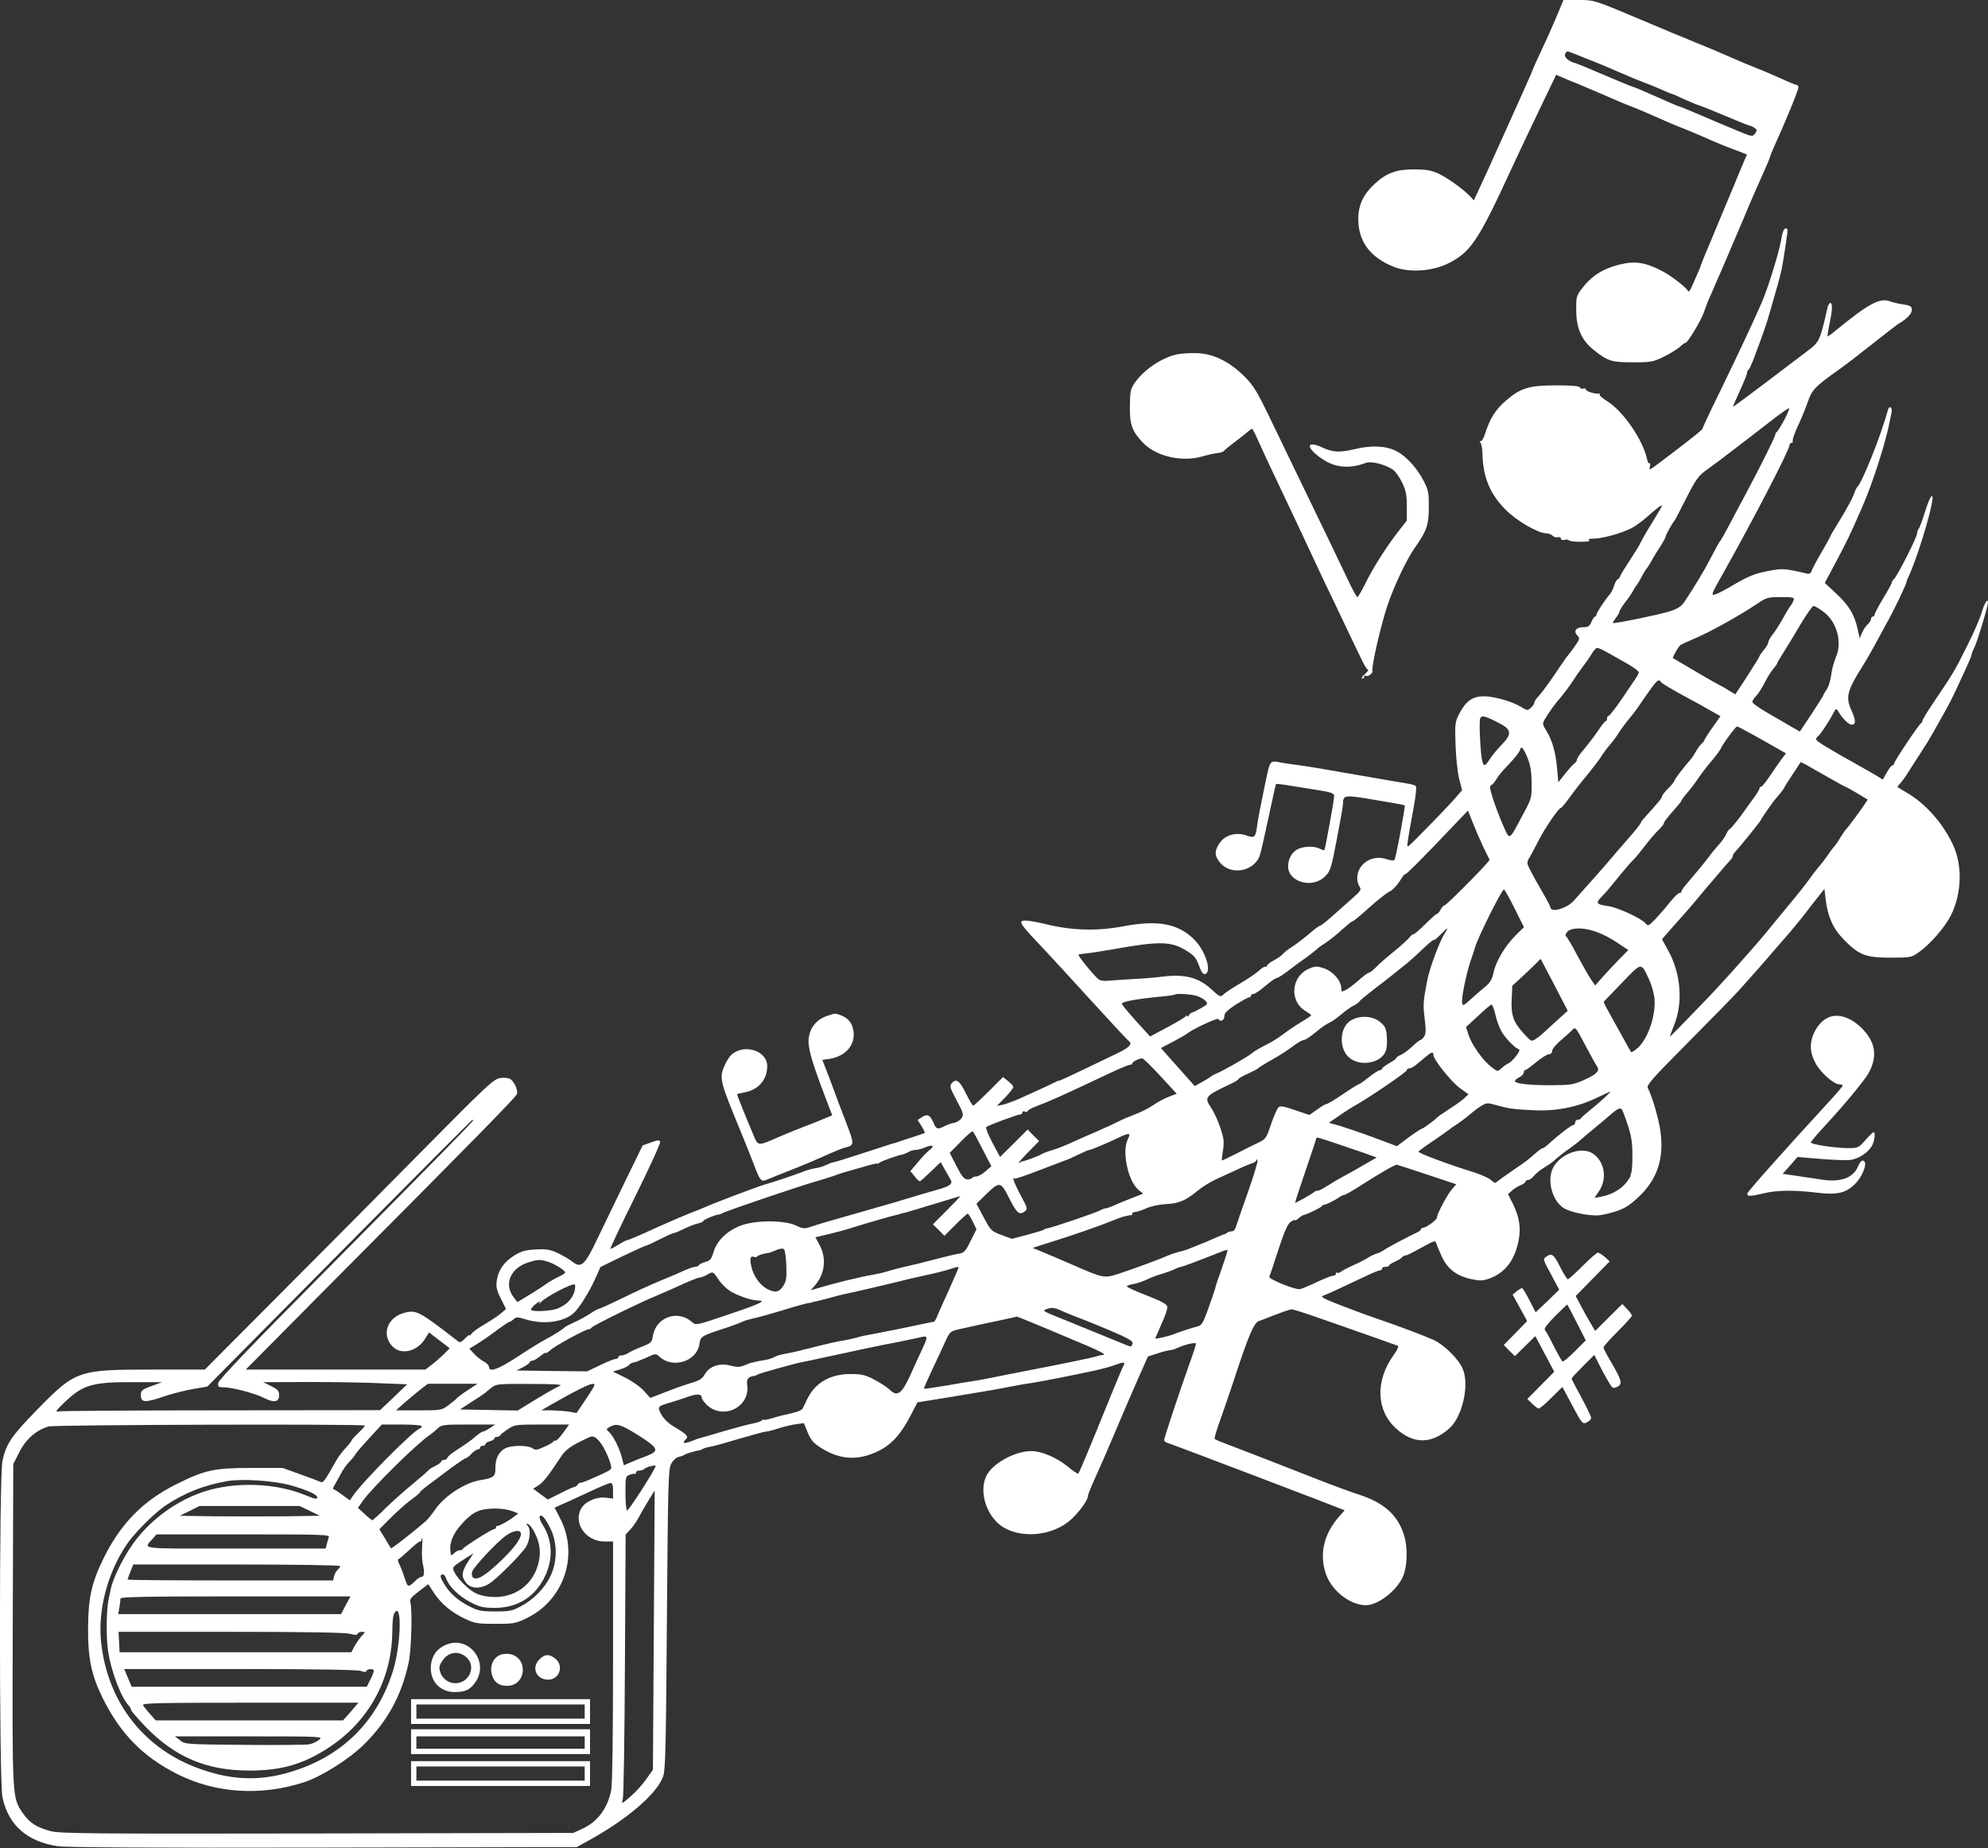 <?xml version="1.0" standalone="no"?>
<!DOCTYPE svg PUBLIC "-//W3C//DTD SVG 20010904//EN"
 "http://www.w3.org/TR/2001/REC-SVG-20010904/DTD/svg10.dtd">
<svg version="1.0" xmlns="http://www.w3.org/2000/svg"
 width="1122pt" height="1043pt" viewBox="0 0 1122 1043"
 preserveAspectRatio="xMidYMid meet">
<rect x="0" y="0" width="1122" height="1043" fill="#333333" stroke="none"/>
<g transform="translate(0,1043) scale(0.1,-0.1)"
fill="#ffffff" stroke="none">
<path d="M8790 10348 c-19 -46 -58 -134 -87 -195 -29 -62 -53 -115 -53 -117 0
-3 -23 -56 -51 -118 -28 -62 -80 -178 -116 -258 -36 -80 -76 -167 -88 -195
-13 -27 -35 -76 -50 -108 l-27 -58 -21 23 c-37 40 -130 106 -182 130 -39 17
-68 22 -135 22 -100 0 -154 -20 -222 -82 -65 -60 -93 -122 -92 -203 2 -123 66
-209 195 -263 91 -38 229 -28 324 23 118 63 162 130 342 521 32 70 106 226
190 401 l66 137 46 -20 c25 -11 55 -23 66 -27 11 -5 31 -13 45 -19 14 -6 48
-20 75 -32 28 -12 59 -25 70 -30 68 -30 95 -41 140 -58 43 -17 86 -36 190 -82
11 -5 58 -25 105 -43 47 -19 110 -46 140 -60 30 -13 88 -37 127 -51 l73 -28
-16 -36 c-9 -20 -36 -86 -61 -147 -25 -60 -77 -183 -114 -273 -38 -89 -69
-165 -69 -168 0 -3 -9 -26 -21 -52 -45 -104 -46 -105 -55 -90 -13 20 -93 82
-139 106 -97 52 -158 61 -248 38 -96 -25 -157 -65 -213 -140 -27 -36 -29 -46
-28 -120 1 -99 30 -165 96 -219 81 -65 102 -72 223 -72 104 0 114 2 176 32 36
18 77 43 92 57 14 13 27 22 29 21 8 -8 89 126 104 171 9 27 25 69 37 94 27 61
140 323 189 440 37 90 86 201 129 297 10 24 19 45 19 48 0 4 10 27 21 53 65
142 139 323 139 339 0 7 -4 13 -9 13 -5 0 -42 15 -83 34 -40 18 -104 46 -143
61 -38 15 -108 44 -155 65 -47 21 -130 56 -185 78 -55 22 -192 79 -305 127
-275 116 -271 115 -364 115 l-82 0 -34 -82z m164 -249 c56 -22 110 -44 121
-49 21 -9 57 -25 135 -58 25 -10 61 -25 80 -32 19 -7 59 -23 88 -36 29 -13 55
-24 58 -24 3 0 34 -13 67 -29 34 -15 73 -32 87 -36 14 -4 82 -32 152 -61 70
-30 131 -54 135 -54 5 0 17 -6 26 -12 14 -11 14 -15 2 -32 -14 -18 -16 -18
-82 9 -37 15 -86 36 -108 45 -104 45 -235 100 -239 100 -5 0 -35 13 -141 60
-79 35 -115 50 -120 50 -3 0 -72 29 -153 63 -81 35 -158 67 -172 71 -37 9 -63
33 -57 51 4 8 10 15 14 15 3 0 52 -18 107 -41z"/>
<path d="M10052 9073 c-12 -70 -75 -273 -110 -353 -55 -125 -125 -274 -238
-507 -52 -105 -94 -195 -94 -200 0 -7 -44 -43 -198 -160 -111 -84 -106 -81
-100 -55 3 12 2 20 -2 17 -5 -3 -12 9 -15 27 -24 107 -134 267 -222 322 -29
18 -49 36 -45 40 4 4 2 6 -3 5 -18 -5 -75 12 -75 23 0 6 -6 8 -14 5 -8 -3 -16
-1 -19 6 -2 8 -43 12 -133 12 -155 0 -201 -14 -287 -88 -57 -49 -89 -101 -117
-189 -6 -21 -17 -38 -23 -38 -8 0 -8 -3 -2 -8 6 -4 11 -33 12 -65 3 -132 44
-229 134 -317 61 -61 181 -130 225 -130 13 0 29 -6 36 -13 7 -8 20 -12 30 -9
10 2 18 -1 18 -8 0 -7 8 -10 20 -7 11 3 22 2 25 -3 3 -4 32 -8 66 -8 39 0 56
4 48 9 -9 6 0 9 26 9 48 0 155 30 211 58 22 11 62 40 89 64 55 49 85 72 85 63
0 -3 -25 -45 -55 -94 -30 -48 -59 -99 -65 -112 -5 -13 -33 -58 -60 -99 -27
-41 -53 -83 -56 -92 -4 -10 -10 -18 -14 -18 -5 0 -14 -16 -20 -35 -6 -19 -17
-41 -23 -48 -24 -25 -77 -106 -77 -116 0 -6 -3 -11 -8 -11 -4 0 -13 -13 -20
-30 -11 -25 -19 -30 -48 -30 -40 0 -55 -23 -31 -47 15 -15 13 -20 -16 -62 -18
-25 -35 -48 -38 -51 -4 -3 -23 -30 -43 -60 -60 -90 -101 -146 -124 -171 -12
-12 -22 -28 -22 -34 0 -7 -9 -20 -20 -30 -18 -16 -20 -16 -53 4 -52 32 -153
61 -213 61 -64 0 -102 -28 -139 -100 -23 -45 -24 -56 -20 -173 2 -69 11 -154
20 -191 l17 -66 -33 -38 c-31 -36 -93 -101 -213 -223 -32 -33 -60 -59 -62 -56
-4 4 3 49 35 222 11 60 17 113 12 118 -8 8 -26 12 -121 27 -36 6 -153 26 -261
45 -107 19 -229 40 -270 45 -41 5 -87 12 -104 15 -72 14 -65 24 -100 -145 -18
-85 -36 -178 -39 -205 -10 -73 -14 -77 -63 -60 -58 20 -119 2 -150 -44 -30
-44 -29 -72 3 -110 61 -73 188 -51 223 37 6 15 28 112 50 216 22 104 41 190
43 191 2 2 26 -1 53 -5 28 -5 101 -16 163 -26 99 -16 112 -20 112 -38 0 -21
-51 -299 -55 -304 -2 -2 -13 1 -24 7 -29 16 -84 16 -121 1 -36 -15 -60 -55
-60 -100 0 -89 138 -127 208 -57 31 31 35 44 67 211 19 98 35 188 35 200 1 50
6 51 182 21 89 -15 164 -28 166 -30 5 -5 -50 -300 -58 -309 -4 -4 -23 -2 -42
4 -82 30 -168 -25 -168 -107 0 -16 6 -37 13 -47 12 -17 8 -24 -47 -72 -34 -30
-85 -75 -115 -102 -29 -26 -57 -47 -61 -47 -5 0 -33 -21 -62 -46 -29 -25 -71
-57 -93 -71 -22 -14 -47 -33 -54 -42 -8 -10 -32 -26 -53 -37 -21 -11 -38 -25
-38 -31 0 -6 -3 -8 -7 -4 -4 3 -20 -6 -37 -22 -17 -16 -65 -48 -106 -72 -41
-24 -84 -52 -94 -62 -18 -17 -21 -16 -72 31 -72 66 -153 85 -279 68 -22 -3
-87 -9 -145 -12 -58 -3 -125 -8 -150 -10 -28 -3 -51 0 -60 8 -31 26 -120 136
-113 139 5 2 24 5 43 7 19 1 85 12 145 22 273 49 336 48 428 -11 37 -23 49
-39 64 -80 12 -34 23 -50 33 -48 41 8 7 125 -55 190 -91 95 -208 118 -410 79
-139 -26 -280 -23 -415 9 -52 13 -108 23 -124 24 -56 2 -49 -9 103 -169 31
-33 148 -160 259 -282 111 -122 207 -225 212 -228 24 -15 5 -37 -62 -69 -40
-19 -129 -62 -198 -95 -69 -33 -128 -61 -133 -60 -4 0 -20 -7 -35 -15 -15 -8
-47 -23 -72 -34 -25 -11 -74 -34 -110 -50 -36 -16 -81 -33 -100 -37 l-34 -7
47 48 c26 27 47 54 46 59 0 6 -13 20 -29 33 l-29 23 -81 -81 c-44 -44 -83 -80
-87 -80 -5 0 -23 32 -42 70 -35 72 -56 86 -81 54 -11 -13 -7 -28 29 -94 40
-75 41 -81 27 -102 -9 -12 -27 -23 -40 -25 -14 -2 -37 -10 -53 -18 -40 -21
-49 -19 -63 15 -19 46 -35 55 -65 36 l-26 -17 22 -35 c12 -19 20 -36 18 -38
-2 -2 -35 -13 -74 -26 -38 -12 -77 -25 -85 -28 -8 -3 -19 -6 -25 -7 -5 -2 -80
-26 -166 -54 -85 -28 -160 -51 -166 -51 -5 0 -23 -7 -40 -15 -16 -8 -45 -17
-64 -19 -19 -3 -51 -12 -72 -21 -32 -13 -180 -63 -212 -71 -31 -8 -288 -105
-340 -129 -16 -7 -50 -21 -75 -30 -43 -17 -83 -34 -173 -74 -118 -54 -181 -81
-189 -81 -4 0 -27 -12 -49 -26 -23 -14 -42 -24 -44 -22 -2 2 61 136 141 297
80 161 143 300 140 307 -4 11 -14 10 -52 -4 l-47 -17 -100 -205 c-55 -113
-126 -260 -158 -327 -67 -142 -90 -163 -137 -125 -15 12 -51 34 -81 48 -46 22
-65 25 -126 22 -59 -3 -81 -9 -121 -33 -59 -37 -91 -82 -100 -141 -5 -38 -2
-54 23 -104 l29 -58 -29 -25 c-15 -13 -57 -41 -93 -62 -36 -21 -69 -45 -74
-54 -5 -9 -10 -12 -10 -7 0 5 -11 -3 -25 -18 -18 -19 -30 -25 -38 -18 -221
172 -238 181 -306 162 -94 -25 -129 -121 -68 -187 47 -52 136 -34 183 36 l26
41 29 -23 c16 -12 42 -32 58 -44 l29 -23 -33 -33 c-18 -18 -49 -45 -69 -60
l-35 -27 -507 0 -507 0 449 453 c880 884 1079 1088 1082 1103 6 24 -18 73 -40
85 -11 6 -37 8 -58 4 -34 -6 -79 -48 -420 -393 -210 -213 -576 -582 -813 -819
l-431 -433 -296 0 c-421 0 -433 -4 -653 -229 -145 -149 -172 -190 -193 -286
-19 -87 -19 -1813 0 -1900 34 -156 137 -248 311 -275 48 -7 512 -10 1500 -8
l1430 3 60 33 c227 124 398 272 429 370 12 39 15 189 20 887 6 768 8 843 24
873 10 19 27 35 42 39 14 3 30 9 35 13 8 6 59 21 85 25 3 0 10 3 16 7 6 4 26
10 45 13 19 3 93 24 166 46 72 21 138 39 146 39 8 0 41 8 73 19 33 10 78 21
100 23 l41 6 22 -54 c19 -44 32 -59 78 -88 106 -66 207 -71 320 -16 75 37 127
94 181 198 l40 77 204 33 c254 42 228 38 327 57 46 9 98 18 117 20 37 5 240
45 355 70 41 9 91 23 112 31 51 19 60 18 47 -6 -6 -11 -40 -91 -75 -178 -109
-269 -174 -425 -179 -429 -3 -3 -30 15 -60 40 -63 51 -148 87 -205 87 -96 0
-227 -74 -257 -146 -32 -76 -7 -184 59 -252 91 -95 288 -95 408 0 48 38 109
118 109 144 0 7 17 50 38 96 21 45 76 171 121 278 45 107 104 244 131 304 l49
110 53 17 c29 10 61 18 71 18 9 1 25 5 35 10 44 21 112 38 112 27 0 -6 -16
-56 -36 -111 -55 -154 -144 -422 -144 -433 0 -6 10 -14 23 -17 12 -4 97 -36
190 -71 92 -35 245 -93 340 -129 94 -36 238 -91 319 -122 l147 -57 -35 -40
c-85 -99 -109 -213 -69 -324 34 -93 137 -172 225 -172 66 1 167 77 205 155 28
57 32 169 9 241 -35 113 -113 183 -256 229 -46 15 -144 51 -218 80 -185 73
-485 189 -543 211 -26 9 -49 20 -52 23 -2 4 12 52 32 107 19 54 51 146 70 204
94 287 121 348 153 356 3 0 14 4 25 9 96 38 144 55 156 55 8 0 77 -22 154 -49
149 -52 422 -148 443 -156 8 -3 1 -20 -23 -54 -104 -144 -98 -313 15 -414 99
-90 202 -88 303 4 71 66 111 243 73 332 -23 56 -106 138 -166 165 -59 26 -211
83 -300 113 -30 10 -120 42 -200 73 -108 41 -140 56 -125 62 19 6 108 47 251
115 33 16 66 29 72 29 7 0 12 5 12 10 0 6 9 10 20 10 11 0 20 3 20 8 0 4 15
13 33 21 17 8 35 18 38 23 3 5 12 10 20 12 14 2 25 8 117 58 48 26 53 27 58
11 3 -10 17 -44 32 -76 31 -69 85 -110 169 -127 47 -10 62 -9 102 5 86 33 138
100 161 209 15 74 6 134 -30 209 l-29 57 21 19 c11 11 33 25 49 31 16 7 29 16
29 21 0 5 6 9 14 9 8 0 23 10 33 23 10 12 36 34 58 47 22 13 45 29 51 35 27
24 61 52 94 74 19 14 42 31 50 38 28 25 67 58 104 88 21 17 52 43 69 58 56 49
66 51 78 20 42 -111 52 -153 52 -233 1 -47 -2 -94 -5 -105 -4 -11 -7 -23 -7
-27 -1 -3 -13 -21 -27 -38 -31 -36 -83 -64 -137 -74 l-38 -7 27 40 c47 71 29
170 -39 212 -61 38 -172 0 -217 -74 -42 -68 -14 -188 53 -234 33 -22 124 -43
189 -43 21 0 68 10 105 22 54 18 80 34 134 85 104 99 142 217 120 372 -11 71
-47 197 -71 240 -8 16 23 52 233 263 133 134 260 264 282 289 94 105 133 149
175 198 25 29 54 63 65 75 37 41 103 121 134 161 29 38 43 57 89 114 l19 24 6
-53 c12 -104 43 -172 105 -235 85 -86 122 -100 263 -100 112 0 117 1 158 30
62 43 147 140 181 207 62 124 67 282 13 399 -56 121 -156 235 -263 296 -25 15
-47 28 -49 30 -3 2 3 11 13 21 9 9 30 37 45 62 16 25 41 65 57 89 40 61 58 90
83 134 105 186 95 166 181 352 18 39 35 78 37 88 1 10 10 31 18 47 15 29 75
228 75 249 0 29 -21 -5 -36 -57 -9 -31 -44 -113 -79 -182 -75 -151 -76 -152
-207 -347 -26 -39 -48 -76 -48 -81 0 -6 -4 -12 -8 -14 -11 -5 -152 -215 -152
-228 0 -5 -4 -10 -9 -10 -6 0 -20 -18 -32 -40 l-23 -40 -35 22 c-20 12 -57 33
-82 47 -206 115 -258 148 -259 158 0 6 4 13 8 15 10 4 66 87 88 131 16 29 18
30 28 13 25 -42 59 -76 77 -76 24 0 24 23 -1 79 -35 77 -26 112 65 256 18 28
54 91 80 140 27 49 56 104 66 121 33 60 99 198 99 209 0 4 7 21 15 38 40 86
113 318 129 410 12 69 -12 38 -39 -50 -15 -49 -31 -92 -36 -97 -5 -6 -9 -17
-9 -26 0 -22 -115 -248 -133 -261 -5 -3 -9 -10 -9 -15 0 -5 -22 -46 -49 -90
-27 -45 -49 -87 -49 -93 0 -6 -4 -11 -10 -11 -5 0 -10 -6 -10 -13 0 -8 -9 -22
-19 -31 -11 -10 -25 -31 -32 -48 l-13 -31 -13 58 c-18 79 -50 131 -123 198
l-61 57 49 92 c80 150 90 171 165 343 56 128 131 362 152 475 3 14 7 37 11 53
6 27 -13 41 -20 15 -41 -150 -148 -416 -175 -438 -3 -3 -12 -22 -20 -44 -7
-21 -40 -81 -72 -133 -32 -52 -59 -97 -59 -100 0 -3 -22 -43 -49 -89 -27 -46
-52 -93 -56 -105 -5 -15 -13 -20 -28 -16 -130 30 -137 30 -224 13 -67 -13
-104 -28 -177 -70 -50 -30 -101 -57 -113 -60 -29 -9 -28 -5 50 132 169 302
367 684 367 710 0 6 4 12 10 12 5 0 9 3 8 8 -3 11 11 51 38 107 13 28 34 80
47 117 24 69 40 86 180 185 37 26 128 97 241 186 43 34 86 67 95 72 44 26 71
55 71 74 0 24 -7 27 -61 35 -20 3 -48 10 -61 15 -58 22 -121 -12 -307 -164
-24 -20 -45 -35 -46 -33 -2 2 3 32 10 68 17 77 19 120 5 120 -5 0 -12 -12 -16
-27 -42 -187 -46 -194 -113 -244 -31 -24 -72 -54 -91 -69 -222 -169 -330 -249
-330 -246 0 2 18 43 40 91 22 48 40 93 40 100 0 7 3 15 8 17 4 2 15 26 26 53
55 145 80 217 97 280 11 39 29 102 40 140 25 89 25 90 44 212 18 124 18 113 1
113 -8 0 -17 -23 -24 -67z m17 -1015 c-19 -35 -37 -64 -41 -66 -5 -2 -8 -8 -8
-14 0 -11 -82 -176 -163 -328 -25 -47 -67 -125 -93 -175 -26 -49 -50 -92 -53
-95 -6 -5 -28 -45 -68 -122 -23 -45 -82 -143 -133 -220 -20 -30 -37 -42 -85
-58 -60 -19 -316 -72 -322 -66 -2 1 6 14 17 29 11 14 20 30 20 35 0 6 15 30
34 55 19 24 40 55 46 68 7 13 16 26 19 29 3 3 15 23 26 44 11 22 25 44 30 50
6 6 19 27 29 46 10 19 32 54 48 78 15 24 28 47 28 52 0 9 40 81 50 90 3 3 27
49 54 103 72 141 79 151 143 196 32 23 78 57 103 77 25 19 74 57 110 84 36 28
103 79 149 115 46 36 86 63 89 61 2 -3 -11 -33 -29 -68z m54 -1015 c-3 -10
-11 -25 -18 -33 -7 -8 -27 -42 -45 -75 -19 -33 -44 -73 -57 -88 -13 -16 -23
-35 -23 -42 0 -7 -11 -27 -25 -43 -14 -17 -25 -33 -25 -36 0 -4 -31 -53 -68
-111 l-68 -104 -35 21 c-18 12 -52 31 -74 42 -22 12 -85 48 -140 81 -55 32
-101 60 -103 60 -5 3 29 63 41 73 6 5 45 23 85 40 81 34 242 123 341 189 61
41 66 43 142 43 70 0 78 -2 72 -17z m166 -64 c77 -55 110 -172 73 -257 -11
-26 -24 -72 -27 -102 -4 -30 -15 -67 -26 -82 -10 -15 -19 -30 -19 -33 0 -3
-30 -50 -66 -105 l-66 -99 -47 27 c-25 15 -86 50 -133 77 -48 28 -88 56 -88
63 0 6 8 20 18 30 19 20 36 48 64 102 10 19 27 44 38 57 11 13 20 26 20 29 0
3 15 29 33 57 19 29 62 100 97 160 35 59 69 107 75 107 7 0 31 -14 54 -31z
m-1101 -297 c34 -20 62 -41 61 -47 0 -5 -10 -24 -22 -41 -12 -18 -48 -71 -80
-118 -33 -47 -63 -86 -68 -86 -5 0 -9 -7 -9 -15 0 -8 -3 -15 -7 -15 -5 0 -24
-24 -43 -53 -19 -28 -54 -74 -77 -102 -24 -27 -43 -55 -43 -62 0 -7 -6 -16
-12 -20 -7 -4 -31 -30 -53 -58 l-40 -50 -7 77 c-8 93 -28 162 -61 214 -22 37
-23 40 -8 65 31 51 56 85 91 125 19 23 48 61 63 85 15 24 43 64 62 89 19 25
38 52 42 60 4 8 14 22 22 32 17 19 8 23 189 -80z m186 -101 c6 -9 62 -42 171
-101 29 -15 77 -42 108 -60 l57 -32 -45 -64 c-25 -35 -45 -67 -45 -70 0 -4 -8
-14 -18 -23 -9 -9 -23 -28 -31 -43 -8 -15 -21 -36 -30 -45 -38 -43 -91 -112
-91 -120 0 -4 -16 -24 -35 -43 -19 -19 -35 -39 -35 -45 0 -9 -18 -31 -96 -117
-13 -14 -24 -29 -24 -33 0 -4 -30 -42 -67 -84 -38 -43 -90 -104 -118 -137 -44
-51 -82 -94 -195 -220 -40 -43 -130 -67 -130 -34 0 4 -19 41 -43 82 -23 40
-54 94 -67 121 -25 47 -25 48 -6 80 10 17 32 59 49 92 34 68 114 185 126 185
4 0 26 26 49 58 22 31 67 89 99 127 32 39 68 86 80 105 12 20 34 49 48 65 15
17 38 48 52 70 14 22 39 56 55 75 36 44 35 42 88 120 71 102 81 112 94 91z
m-923 -227 c82 -41 86 -64 21 -131 -21 -21 -49 -55 -62 -75 -29 -44 -35 -46
-44 -15 -10 33 -20 223 -12 242 7 19 26 15 97 -21z m1495 -100 l134 -76 -21
-27 c-11 -14 -40 -56 -65 -93 -25 -38 -49 -68 -54 -68 -6 0 -10 -5 -10 -11 0
-5 -15 -30 -32 -53 -18 -24 -40 -54 -48 -66 -31 -46 -83 -110 -89 -110 -3 0
-12 -12 -18 -27 -7 -16 -26 -43 -43 -61 -16 -18 -42 -49 -57 -70 -16 -20 -32
-42 -38 -48 -5 -7 -26 -31 -45 -54 -19 -23 -43 -51 -52 -62 -10 -12 -18 -25
-18 -30 0 -4 -6 -8 -12 -8 -7 -1 -31 -24 -53 -52 -22 -28 -59 -70 -81 -94 -41
-42 -42 -43 -59 -23 -26 28 -157 88 -208 95 -67 9 -73 17 -40 50 30 31 50 55
122 144 25 30 53 62 62 70 9 8 37 42 62 75 25 33 59 73 76 89 17 17 31 33 31
38 0 8 14 27 67 87 18 20 33 39 33 42 0 3 8 15 18 27 39 46 49 59 82 107 19
28 52 70 74 95 21 25 41 52 45 60 11 27 86 129 95 130 4 0 68 -34 142 -76z
m-1325 -101 c17 -43 23 -80 23 -143 1 -84 1 -86 -53 -185 -74 -140 -70 -137
-102 -66 -34 74 -79 203 -79 225 0 9 4 16 8 16 4 0 16 14 26 30 9 17 36 50 59
73 47 49 77 87 77 99 0 4 4 8 9 8 5 0 20 -26 32 -57z m1695 -109 c52 -30 96
-54 98 -54 3 0 32 -16 66 -36 l61 -37 -17 -26 c-20 -31 -96 -134 -105 -141 -3
-3 -19 -25 -34 -50 -15 -25 -31 -47 -35 -50 -3 -3 -20 -25 -37 -50 -17 -25
-40 -54 -50 -65 -10 -11 -33 -40 -50 -65 -17 -25 -72 -94 -123 -155 -50 -60
-98 -119 -107 -130 -26 -33 -117 -138 -133 -155 -8 -9 -44 -49 -80 -90 -36
-40 -96 -105 -133 -144 -157 -163 -209 -216 -212 -216 -1 0 9 28 23 63 52 128
39 293 -34 424 l-34 62 46 53 c55 62 83 94 104 117 8 9 35 41 60 71 25 30 47
57 50 60 3 3 30 34 60 70 30 36 61 71 68 78 6 7 12 17 12 22 0 5 6 15 13 22
24 25 147 177 147 183 0 5 67 102 85 121 23 26 43 52 46 60 2 6 24 40 48 76
l44 67 30 -15 c16 -9 71 -40 123 -70z m-1947 -389 c19 -38 35 -73 38 -77 4 -8
-243 -258 -255 -258 -5 0 -15 -11 -22 -25 -7 -13 -16 -23 -19 -22 -3 1 -34
-26 -68 -60 -34 -33 -64 -59 -66 -56 -3 2 -13 -6 -23 -19 -11 -13 -50 -49 -89
-80 -38 -30 -83 -70 -99 -87 -17 -17 -35 -31 -40 -31 -6 0 -31 -19 -56 -41
-25 -22 -57 -47 -72 -55 -27 -14 -28 -13 -28 8 0 42 -45 94 -95 112 -42 14
-50 14 -84 0 -105 -42 -117 -187 -20 -242 16 -10 29 -19 29 -22 0 -3 -26 -21
-57 -39 -32 -19 -76 -49 -98 -66 -22 -17 -59 -41 -82 -53 -56 -28 -83 -44
-105 -62 -23 -18 -142 -86 -188 -107 -19 -8 -37 -18 -40 -22 -3 -3 -24 -16
-46 -28 l-41 -23 -96 108 -95 107 69 36 c38 20 74 41 81 47 30 24 169 89 174
81 11 -19 34 -8 34 15 0 18 15 33 63 65 35 22 69 41 75 41 7 0 12 5 12 10 0 6
6 10 14 10 8 0 38 20 67 45 29 25 58 45 65 45 6 0 36 19 67 43 30 23 65 49 77
57 23 15 81 60 90 70 3 3 23 17 45 31 22 15 63 47 90 73 28 25 54 46 58 46 5
0 48 35 95 78 48 43 99 83 114 90 15 6 41 33 58 59 16 26 30 44 30 39 0 -9
106 97 285 286 l70 73 26 -65 c14 -36 40 -96 58 -135z m179 -352 l53 -106 -42
-41 c-61 -60 -113 -145 -128 -209 -9 -43 -20 -62 -46 -84 -19 -15 -56 -47 -82
-71 -44 -40 -48 -41 -51 -22 -5 28 25 171 49 240 11 30 21 62 23 70 13 52 152
330 164 330 4 0 31 -48 60 -107z m-392 -137 c-31 -48 -88 -200 -102 -275 -22
-115 -23 -130 -13 -213 7 -59 7 -82 -3 -98 -7 -11 -17 -20 -21 -20 -5 0 -25
-16 -45 -35 -20 -19 -49 -41 -64 -48 -16 -6 -28 -15 -28 -19 0 -4 -18 -17 -40
-29 -22 -13 -40 -26 -40 -31 0 -4 -6 -8 -12 -8 -7 0 -35 -18 -63 -40 -27 -22
-53 -40 -57 -40 -4 0 -44 -25 -88 -55 -44 -30 -85 -55 -91 -55 -6 0 -31 -14
-55 -32 l-44 -31 -80 27 c-60 21 -84 26 -94 17 -7 -6 -26 -49 -42 -95 -27 -81
-30 -85 -74 -106 -25 -12 -80 -39 -122 -61 -42 -21 -79 -39 -81 -39 -3 0 0 21
4 48 5 26 7 61 3 77 -10 54 -45 139 -72 178 -36 54 -29 62 111 128 26 12 47
25 47 29 0 4 24 17 53 30 28 13 54 26 57 30 3 4 38 26 77 48 40 22 94 57 119
76 26 20 54 36 62 36 8 0 38 19 66 43 28 23 62 48 76 53 14 6 45 28 69 48 24
21 57 44 72 51 15 8 29 18 31 22 1 5 37 34 78 66 75 57 140 109 193 152 16 13
55 48 87 79 31 30 59 53 62 51 2 -3 20 11 38 30 40 41 49 45 26 11z m858 3
c31 -11 83 -38 116 -61 l60 -40 -60 -61 c-32 -34 -75 -79 -93 -100 l-34 -39
-20 29 c-11 15 -46 76 -78 135 -31 60 -61 111 -67 114 -5 3 -2 14 8 25 23 26
97 25 168 -2z m-241 -299 l75 -145 -50 -45 c-27 -25 -63 -57 -79 -72 -16 -16
-40 -35 -53 -43 -23 -15 -25 -14 -69 35 -57 63 -70 102 -65 194 l3 72 64 59
c36 33 71 68 80 77 8 10 16 16 17 15 1 -1 35 -67 77 -147z m535 30 c14 -31 28
-79 30 -110 7 -102 -43 -237 -105 -283 -13 -11 -26 -17 -27 -15 -2 1 -28 48
-58 103 -31 55 -65 117 -77 139 -12 21 -21 40 -19 43 2 2 48 50 103 107 113
117 106 117 153 16z m-2557 -90 c20 -6 43 -18 52 -28 16 -17 14 -20 -26 -43
-23 -13 -46 -24 -50 -24 -4 0 -12 -7 -17 -15 -5 -8 -10 -10 -10 -5 0 6 -3 6
-8 -1 -4 -6 -51 -34 -104 -62 l-97 -52 -78 86 c-43 47 -79 91 -81 98 -3 13 81
28 238 43 30 3 57 7 59 9 8 8 87 4 122 -6z m1688 -103 c6 -30 21 -71 32 -93
20 -38 77 -98 102 -107 14 -4 -39 -72 -64 -81 -8 -4 -25 -15 -36 -26 -21 -19
-21 -19 -56 8 -47 36 -109 123 -128 179 l-15 46 68 63 c37 35 71 64 76 64 5 0
14 -24 21 -53z m573 -294 c20 -25 1 -45 -67 -76 -66 -30 -77 -31 -195 -32
-125 0 -200 9 -200 24 0 4 11 14 25 21 14 7 25 19 25 27 0 7 3 13 8 13 4 0 32
20 62 45 30 25 63 45 72 45 11 0 18 8 18 19 0 10 23 38 52 62 28 24 58 51 66
60 13 14 20 4 69 -90 31 -58 60 -111 65 -118z m-922 63 c0 -26 100 -151 149
-187 l49 -35 -22 -21 c-11 -11 -50 -39 -86 -62 -35 -23 -67 -45 -70 -49 -7
-10 -78 -62 -84 -62 -6 0 -58 -35 -106 -72 l-36 -27 -131 49 c-73 27 -159 56
-192 66 l-61 17 57 39 c31 22 78 52 104 66 81 47 279 182 279 192 0 6 6 10 14
10 8 0 25 9 38 20 12 10 37 30 53 44 34 29 45 32 45 12z m-1540 -120 l91 -99
-44 -17 c-24 -9 -64 -30 -88 -47 -24 -17 -70 -40 -102 -52 -32 -12 -75 -30
-95 -41 -20 -10 -75 -36 -122 -56 -47 -20 -112 -49 -145 -64 -33 -15 -80 -34
-105 -41 -25 -7 -54 -18 -65 -25 -17 -10 -90 -37 -105 -39 -3 0 -12 -4 -20 -9
-8 -5 14 21 50 58 l65 66 -33 32 -32 33 -78 -78 -78 -77 -43 81 c-24 44 -39
84 -35 88 12 10 177 71 192 71 7 0 12 5 12 11 0 6 7 9 15 5 8 -3 15 -1 15 3 0
5 21 17 48 27 70 26 145 59 396 178 65 31 125 56 132 56 8 0 14 3 14 8 0 9 41
30 57 28 7 0 53 -46 103 -100z m2504 -123 c-23 -21 -61 -54 -85 -73 -24 -19
-45 -38 -47 -42 -2 -4 -10 -8 -18 -8 -8 0 -14 -7 -14 -15 0 -8 -5 -15 -11 -15
-11 0 -78 -52 -134 -102 -16 -16 -33 -28 -37 -28 -5 0 -18 -9 -30 -19 -13 -11
-34 -29 -47 -40 -13 -12 -56 -42 -95 -68 -39 -27 -77 -54 -85 -61 -11 -11 -17
-10 -35 7 -12 12 -58 32 -102 46 -140 43 -313 108 -309 116 3 3 39 30 81 58
41 28 81 56 87 61 7 6 31 23 54 38 23 15 55 40 72 55 18 15 45 36 62 46 28 17
35 18 82 4 78 -21 93 -23 207 -29 128 -7 250 16 362 70 40 19 75 35 78 35 2 1
-14 -16 -36 -36z m-6384 -127 c0 -6 -215 -225 -835 -851 -419 -422 -601 -613
-603 -630 -3 -22 0 -25 31 -25 47 0 177 -34 227 -60 57 -29 85 -24 85 15 0 26
-7 33 -45 52 l-45 22 256 1 c141 0 324 -3 406 -7 l151 -6 -76 -73 -77 -73
-895 -1 c-492 0 -906 -3 -920 -6 -20 -5 -14 5 33 50 104 100 157 116 387 115
l165 0 -60 -22 c-55 -20 -60 -25 -60 -52 0 -42 25 -43 132 -6 48 16 123 35
166 42 l77 13 746 753 c410 414 748 753 750 753 2 0 4 -2 4 -4z m2875 -161
l50 -97 -33 -29 c-18 -16 -41 -29 -52 -29 -10 0 -21 -4 -24 -9 -3 -4 -15 -8
-28 -7 -17 1 -31 18 -60 75 l-38 74 62 63 c34 35 64 61 68 59 3 -2 28 -47 55
-100z m821 57 c-36 -69 0 -239 60 -288 l26 -21 -59 -23 c-32 -12 -77 -31 -100
-41 -24 -11 -47 -19 -53 -19 -6 0 -18 -4 -28 -10 -30 -16 -279 -101 -307 -104
-5 -1 -12 -4 -15 -7 -3 -3 -44 -15 -92 -28 l-87 -23 -59 22 c-57 21 -60 24
-100 99 l-41 77 52 51 c79 77 85 76 133 -20 43 -85 57 -97 88 -74 17 13 16 17
-23 90 -36 67 -52 112 -35 95 3 -3 62 17 132 44 70 27 138 53 152 58 14 4 49
20 77 34 29 14 57 26 62 26 9 0 95 36 166 70 58 28 69 26 51 -8z m1167 -23
c51 -17 125 -42 165 -56 l72 -26 -66 -38 c-36 -21 -89 -51 -117 -66 -29 -15
-71 -40 -94 -55 -23 -15 -48 -28 -55 -28 -8 0 -18 -4 -23 -9 -6 -6 -32 -21
-58 -36 l-48 -25 6 22 c4 13 31 95 61 183 30 87 54 161 54 162 0 6 13 2 103
-28z m-2287 -40 c-13 -10 -43 -41 -66 -69 l-42 -50 24 -29 c12 -17 26 -29 30
-28 4 1 32 26 62 55 l55 53 30 -53 c17 -29 31 -55 31 -58 0 -15 -20 -27 -60
-39 -46 -13 -180 -52 -260 -77 -25 -7 -76 -22 -115 -33 -240 -68 -324 -93
-359 -105 -36 -12 -43 -12 -85 8 -69 31 -233 30 -315 -3 -75 -30 -131 -85
-149 -148 -12 -40 -19 -48 -45 -55 -17 -5 -34 -13 -37 -18 -3 -6 -13 -10 -22
-10 -9 0 -34 -9 -57 -19 -23 -11 -81 -36 -131 -56 -49 -20 -146 -64 -215 -98
-69 -34 -131 -62 -138 -63 -8 -2 -30 -14 -50 -27 -21 -14 -59 -36 -87 -48 -27
-13 -52 -25 -55 -28 -11 -12 -67 -48 -110 -70 -25 -13 -95 -56 -157 -97 -109
-72 -163 -92 -163 -59 0 8 -12 21 -27 29 -16 8 -41 28 -56 44 l-28 30 46 28
c26 16 75 50 110 77 36 26 67 47 71 47 4 0 15 7 24 15 14 13 22 12 65 -1 100
-31 212 -17 271 33 30 26 88 117 123 195 l30 67 125 61 c69 33 129 60 133 60
5 0 39 16 76 35 38 19 72 35 78 35 5 0 32 11 59 24 28 14 64 28 80 31 17 4 30
10 30 14 0 7 66 35 85 36 6 0 15 4 21 7 20 13 437 154 539 183 28 8 70 21 95
30 25 9 52 18 60 20 8 2 52 15 98 28 45 14 82 22 82 20 0 -3 6 -1 13 4 11 10
103 42 130 47 7 1 22 7 34 14 12 7 30 12 41 12 11 0 35 6 53 14 43 18 57 10
25 -15z m1798 -235 c-31 -87 -61 -174 -66 -191 -6 -22 -15 -33 -27 -33 -10 0
-21 -3 -25 -7 -4 -5 -11 -8 -14 -8 -4 -1 -25 -9 -47 -19 -22 -10 -50 -22 -62
-27 -13 -5 -35 -14 -50 -20 -56 -23 -69 -28 -98 -34 -16 -4 -43 -13 -60 -20
-39 -18 -179 -70 -275 -102 -89 -29 -90 -29 -270 50 -69 30 -147 63 -174 74
l-48 20 88 28 c126 39 279 92 351 121 34 14 70 27 80 29 10 2 20 4 23 5 3 1 8
2 13 1 4 0 7 3 7 9 0 5 8 10 18 10 9 0 37 9 61 20 26 12 72 22 110 24 74 3
113 20 181 76 25 21 72 50 105 65 33 15 87 40 120 55 33 16 70 31 83 35 12 3
23 12 23 18 1 7 3 5 6 -4 2 -9 -22 -87 -53 -175z m1013 96 l162 -54 -25 -29
c-28 -33 -84 -139 -84 -159 0 -13 -62 -58 -80 -58 -5 0 -10 -3 -10 -7 0 -5
-10 -13 -23 -19 -60 -29 -174 -89 -187 -100 -8 -6 -26 -15 -40 -19 -14 -4 -36
-15 -50 -24 -14 -9 -50 -28 -80 -41 -30 -13 -62 -30 -71 -37 -9 -7 -19 -10
-22 -6 -4 3 -7 1 -7 -5 0 -7 -7 -12 -15 -12 -9 0 -51 -16 -93 -36 -42 -20 -85
-38 -95 -40 -26 -5 -179 57 -173 70 3 6 26 75 51 153 36 109 53 146 71 158 13
8 24 12 24 9 0 -4 9 1 19 10 11 10 25 19 33 20 20 4 92 40 99 49 3 5 9 8 13 8
8 -2 66 28 85 42 7 6 20 12 28 13 8 1 49 25 91 52 124 79 196 120 207 118 6
-1 83 -27 172 -56z m-2712 -200 l-80 -80 33 -32 32 -33 63 63 c34 34 65 62 69
62 3 0 16 -20 28 -44 l21 -44 -33 -66 c-29 -59 -36 -67 -68 -72 -19 -3 -78
-17 -130 -31 -105 -27 -104 -27 -175 -43 -27 -6 -70 -17 -95 -25 -25 -8 -61
-16 -80 -19 -65 -10 -229 -50 -333 -82 l-22 -6 21 23 c59 66 71 154 30 231
l-24 45 77 18 c42 10 101 26 131 36 79 25 235 70 257 74 10 2 18 4 18 5 0 1 9
3 20 5 11 3 85 24 165 49 80 24 147 45 150 45 2 1 -31 -35 -75 -79z m-907
-313 c2 -69 0 -87 -17 -114 -23 -37 -46 -41 -91 -18 -40 21 -77 72 -89 125
-11 48 -6 64 15 56 7 -3 16 -1 18 3 5 7 38 17 71 21 3 1 19 7 37 15 22 9 36
10 43 4 6 -6 11 -47 13 -92z m2458 -15 c-20 -55 -36 -103 -36 -107 0 -4 -17
-54 -37 -111 -32 -90 -41 -105 -63 -110 -26 -6 -101 -30 -135 -44 -26 -11
-105 -29 -105 -24 0 1 16 38 35 81 20 42 35 86 33 97 -2 16 -29 30 -115 64
-62 24 -113 47 -113 52 0 4 17 10 38 13 20 4 53 15 74 25 20 10 58 25 85 32
26 8 59 20 73 27 14 7 30 13 35 13 8 0 93 32 240 90 11 4 21 6 23 5 2 -2 -13
-48 -32 -103z m-3807 38 c36 -10 101 -50 101 -62 0 -4 -17 -15 -37 -24 -21
-10 -51 -27 -68 -39 -16 -12 -60 -40 -97 -63 l-68 -41 -20 26 c-58 74 -20 166
82 198 53 17 65 17 107 5z m2321 -34 c0 -3 -24 -58 -53 -123 -30 -65 -60 -133
-67 -150 -7 -18 -15 -33 -19 -33 -3 0 -38 -7 -76 -15 -39 -9 -104 -22 -145
-30 -41 -8 -86 -17 -100 -20 -14 -3 -37 -7 -53 -10 -15 -2 -42 -8 -60 -14 -17
-5 -48 -12 -67 -15 -45 -7 -94 -18 -200 -45 -47 -12 -96 -24 -110 -26 -57 -11
-70 -14 -89 -24 -11 -6 -33 -13 -48 -16 -23 -3 -58 -10 -70 -14 -2 -1 -5 -1
-8 -1 -3 0 -21 -6 -41 -15 -29 -12 -43 -12 -79 -3 -62 17 -120 -2 -146 -47
-16 -27 -32 -37 -77 -50 -31 -9 -96 -32 -144 -51 l-88 -34 -36 40 c-21 23 -67
56 -106 75 l-69 34 40 12 c23 7 46 18 52 26 6 7 17 13 24 13 7 0 38 12 70 26
56 26 56 26 78 6 75 -68 208 -26 224 70 7 45 9 47 130 87 51 16 101 35 112 41
12 6 40 14 63 19 24 5 97 25 163 45 66 21 131 39 145 41 14 2 25 4 25 5 0 1 9
3 20 5 11 2 45 11 75 19 30 9 96 25 145 35 50 11 144 33 210 49 66 17 156 38
200 47 44 9 98 23 120 30 45 15 55 17 55 11z m-1356 -66 c14 -22 43 -51 64
-65 40 -26 122 -55 160 -55 51 0 12 -19 -164 -78 -185 -63 -187 -63 -208 -44
-80 72 -203 29 -221 -77 -6 -37 -10 -41 -63 -62 -31 -12 -66 -28 -77 -36 -11
-7 -27 -13 -37 -13 -10 0 -18 -4 -18 -10 0 -5 -7 -10 -16 -10 -8 0 -48 -16
-87 -35 l-73 -35 -199 2 -200 3 38 19 c20 11 37 23 37 28 0 4 6 8 14 8 8 0 28
12 45 26 17 14 31 22 31 18 0 -4 10 2 23 13 27 26 201 121 221 121 5 0 12 4
15 9 8 12 270 141 371 182 41 18 89 38 105 46 73 34 125 55 137 55 7 1 24 7
38 15 34 20 34 20 64 -25z m-813 -73 c-14 -41 -44 -71 -93 -92 -38 -15 -143
-21 -151 -7 -2 4 9 18 26 32 17 14 28 18 23 10 -7 -13 -6 -13 6 0 28 31 181
111 192 100 4 -4 3 -23 -3 -43z m2764 -111 c28 -12 67 -28 87 -35 20 -7 97
-38 170 -69 106 -45 133 -61 130 -74 -2 -10 -7 -18 -11 -18 -3 0 -56 21 -116
46 -61 25 -166 68 -235 96 -150 60 -149 59 -124 69 31 12 46 10 99 -15z m-105
-92 c85 -36 194 -82 242 -102 48 -21 88 -40 88 -45 0 -4 -3 -6 -7 -5 -5 0 -15
-1 -23 -4 -8 -3 -40 -11 -70 -17 -30 -6 -66 -14 -80 -17 -14 -3 -79 -16 -145
-29 -66 -13 -165 -32 -220 -43 -129 -26 -164 -33 -195 -37 -14 -2 -81 -13
-149 -25 -68 -11 -125 -20 -126 -18 -2 2 18 48 44 103 26 55 60 127 75 161 28
60 28 60 84 73 32 7 86 19 122 27 36 8 79 17 95 20 31 7 97 21 105 23 2 0 74
-29 160 -65z m-694 -116 c-19 -40 -51 -111 -72 -157 -46 -99 -70 -115 -112
-75 -15 14 -54 40 -87 57 -52 27 -71 32 -135 32 -115 0 -199 -49 -244 -141
-10 -22 -22 -46 -26 -54 -4 -8 -31 -20 -61 -26 -30 -6 -78 -18 -106 -27 -29
-9 -53 -13 -53 -10 0 3 -6 1 -12 -5 -7 -6 -31 -13 -53 -17 -22 -4 -92 -23
-155 -41 -63 -19 -122 -36 -130 -38 -8 -2 -22 -6 -30 -9 -67 -28 -87 -28 -58
1 15 15 4 27 -65 68 -33 19 -60 45 -74 70 -25 45 -23 47 56 70 25 7 64 20 86
28 53 20 85 20 85 0 0 -9 14 -29 30 -44 92 -86 244 -11 227 111 -5 37 5 49 43
54 3 0 10 3 15 7 12 7 218 65 260 72 17 3 59 12 95 20 36 8 101 22 145 31 44
10 109 24 145 31 36 8 101 21 145 29 44 9 96 20 115 24 60 15 60 14 26 -61z
m-2566 -234 c-29 -19 -59 -41 -64 -48 -6 -7 -28 -24 -48 -39 -35 -26 -41 -27
-165 -27 l-128 0 42 38 c23 20 64 54 90 75 l48 37 140 0 140 0 -55 -36z m521
25 c-22 -9 -87 -46 -192 -111 l-47 -29 -163 3 -163 3 69 45 c39 24 72 47 75
50 3 3 18 16 34 28 27 21 37 22 220 21 131 0 184 -3 167 -10z m190 -6 c-5 -10
-29 -47 -53 -83 l-44 -65 -39 7 c-22 4 -67 7 -100 8 l-60 0 55 32 c197 112
262 140 241 101z m-1291 -219 c0 -3 -18 -23 -41 -45 -22 -21 -38 -39 -35 -39
3 0 -10 -17 -29 -38 -20 -21 -43 -51 -53 -68 -70 -123 -77 -134 -92 -128 -8 4
-60 23 -115 43 l-100 36 -180 0 c-207 0 -260 -12 -420 -92 -187 -93 -313 -221
-409 -415 -69 -140 -88 -224 -89 -398 -1 -168 19 -264 80 -389 101 -205 228
-335 424 -434 216 -109 472 -125 715 -46 98 32 254 130 338 213 132 130 212
276 252 461 16 71 22 303 10 342 -5 16 4 28 47 61 l54 41 32 -49 c40 -61 99
-111 177 -147 53 -25 70 -28 169 -28 102 0 115 2 175 31 213 101 300 358 190
567 l-30 58 47 21 c27 11 94 43 151 69 57 27 110 49 118 49 10 0 14 -12 14
-44 l0 -44 -40 5 c-49 7 -112 -19 -136 -55 -54 -82 19 -192 127 -192 l49 0 0
-674 c0 -414 -4 -694 -10 -727 -20 -105 -77 -181 -164 -221 l-51 -23 -1444 -3
c-1273 -2 -1451 -1 -1504 13 -79 20 -120 47 -157 100 -62 90 -61 72 -58 1067
l3 905 35 69 c37 72 95 123 164 143 33 10 1786 15 1786 5z m320 -3 c0 -5 -4
-11 -10 -13 -39 -13 -329 -306 -380 -383 l-15 -23 -39 28 c-21 16 -43 31 -50
33 -8 3 -8 9 1 23 7 11 22 39 35 63 12 24 34 55 49 70 14 14 30 34 35 43 5 9
41 51 79 92 l70 76 113 0 c61 0 112 -4 112 -9z m385 -11 c-16 -11 -34 -20 -40
-20 -5 0 -26 -14 -45 -31 -19 -17 -60 -46 -92 -66 -31 -19 -59 -41 -62 -49 -3
-8 -12 -14 -21 -14 -8 0 -15 -4 -15 -9 0 -5 -15 -16 -34 -25 -19 -9 -36 -20
-38 -24 -2 -4 -41 -38 -88 -77 -47 -38 -116 -100 -154 -137 -37 -37 -71 -68
-75 -68 -3 0 -23 16 -43 35 l-38 35 30 42 c56 77 301 318 374 368 12 8 33 25
46 38 23 21 32 22 174 22 l151 0 -30 -20z m413 -27 c-18 -25 -37 -45 -42 -44
-5 2 -12 -2 -15 -7 -3 -5 -27 -18 -52 -29 -39 -18 -48 -18 -64 -7 -25 18 -118
18 -153 0 -37 -19 -57 -60 -56 -112 1 -47 -10 -56 -86 -68 -90 -15 -205 -92
-257 -170 -17 -25 -41 -54 -54 -65 -68 -59 -190 -153 -192 -150 -2 2 -17 27
-34 56 l-32 52 72 72 c40 39 91 84 115 100 23 17 42 33 42 37 1 4 26 25 56 47
30 22 86 64 124 93 39 28 74 52 79 52 5 0 19 11 32 25 13 13 30 25 37 25 6 0
12 5 12 10 0 6 7 10 15 10 8 0 15 4 15 10 0 5 11 12 25 16 14 3 25 10 25 15 0
5 6 9 14 9 8 0 16 4 18 8 2 5 21 20 43 35 39 26 43 27 193 27 l154 0 -34 -47z
m425 -14 c115 -73 121 -88 45 -117 -29 -11 -70 -27 -90 -36 l-37 -16 -11 43
c-14 54 -48 122 -72 144 -18 16 -18 17 4 30 39 21 60 15 161 -48z m-204 -56
c23 -36 51 -105 51 -128 0 -11 -25 -24 -137 -72 -18 -7 -36 -13 -39 -12 -4 0
-10 -4 -14 -11 -4 -6 -13 -12 -21 -13 -8 -2 -44 -18 -80 -37 l-67 -33 -42 30
-41 31 28 17 c27 16 61 59 126 159 30 47 63 69 167 116 20 9 41 -5 69 -47z
m301 -117 c0 -17 -153 -255 -161 -251 -5 4 -9 48 -9 100 0 88 1 94 23 101 12
5 25 7 30 6 4 -1 7 3 7 8 0 6 8 10 18 10 10 0 22 4 28 9 5 5 18 11 29 14 30 7
35 7 35 3z m-2060 -109 c92 -26 150 -52 150 -67 0 -14 -6 -13 -76 15 -140 56
-327 70 -489 36 -194 -40 -387 -174 -496 -346 -47 -73 -92 -169 -103 -220 -3
-17 -9 -41 -12 -55 -14 -62 -16 -218 -4 -299 17 -114 73 -262 118 -309 6 -7
12 -18 12 -23 0 -5 35 -46 77 -90 168 -176 350 -253 593 -252 178 0 301 36
440 126 228 147 360 384 364 653 1 77 5 104 17 117 39 42 30 -192 -12 -330
-86 -278 -273 -471 -545 -563 -186 -63 -348 -62 -536 3 -321 111 -529 373
-567 715 -20 181 34 390 142 552 42 64 153 175 217 220 108 73 223 119 355
141 86 14 261 2 355 -24z m2050 -818 l-5 -787 -37 -53 c-21 -30 -61 -74 -89
-98 -52 -45 -52 -45 -44 -15 5 16 10 358 12 761 l4 732 27 29 c15 16 36 47 47
68 17 33 90 155 90 150 0 0 -2 -355 -5 -787z m-1942 674 l57 -28 -197 -3
c-109 -1 -287 -1 -395 0 l-198 3 55 27 55 28 283 0 283 0 57 -27z m1147 -3
l30 -12 -21 -16 c-31 -25 -88 -56 -96 -54 -5 1 -8 -2 -8 -8 0 -5 -5 -10 -11
-10 -12 0 -173 -101 -177 -112 -2 -5 -10 -8 -19 -8 -8 0 -22 -8 -31 -17 -16
-16 -17 -15 -20 12 -6 50 16 102 69 159 37 40 64 60 97 71 52 16 139 14 187
-5z m212 -98 c39 -80 39 -182 1 -265 -33 -70 -96 -135 -169 -173 -48 -26 -64
-29 -144 -29 -79 0 -97 4 -146 29 -67 33 -115 78 -147 134 -18 32 -19 41 -8
45 9 4 18 -4 24 -22 16 -45 67 -96 134 -132 55 -29 72 -33 138 -34 125 0 221
56 278 163 55 103 53 213 -4 304 -14 21 -22 43 -18 49 10 16 31 -8 61 -69z
m-90 -21 c32 -63 38 -119 19 -184 -37 -129 -157 -200 -296 -176 -46 9 -67 19
-107 54 -28 24 -57 59 -66 77 -17 36 -22 29 76 93 l29 18 -31 -48 c-36 -57
-39 -83 -10 -119 26 -33 79 -35 127 -6 45 27 184 167 211 210 23 39 28 99 9
119 -11 11 -10 13 2 9 8 -2 25 -23 37 -47z m-77 -9 c0 -30 -49 -93 -132 -169
-78 -72 -120 -95 -140 -75 -5 5 -7 20 -3 32 9 27 136 163 189 202 45 32 86 37
86 10z m-1084 -18 c-3 -9 -9 -27 -12 -40 l-6 -24 -510 0 c-564 0 -519 -6 -464
58 l19 22 490 0 c443 0 489 -1 483 -16z m526 -61 c-2 -32 0 -76 6 -98 9 -43 6
-65 -10 -65 -5 0 -15 -6 -23 -12 -53 -51 -52 -51 -71 5 -9 29 -23 64 -31 80
-7 15 -10 27 -5 27 4 0 31 23 60 50 29 28 57 50 62 50 6 0 10 5 10 10 0 6 1
10 3 10 2 0 1 -26 -1 -57z m-462 -102 c0 -5 -6 -14 -14 -20 -8 -7 -17 -23 -20
-36 l-6 -25 -580 0 c-319 0 -580 2 -580 5 0 2 7 23 16 45 l16 40 584 0 c328 0
584 -4 584 -9z m31 -221 l-26 -50 -629 0 -629 0 7 38 c3 20 6 43 6 50 0 9 137
12 649 12 l649 0 -27 -50z m24 -161 c29 -8 40 -8 43 0 2 6 13 11 25 11 20 0
20 0 -2 -24 -12 -13 -30 -39 -40 -57 l-18 -34 -654 0 -654 0 -3 58 -3 57 633
0 c430 0 646 -4 673 -11z m62 -210 c19 -7 29 -7 31 0 5 14 42 14 42 1 0 -6 -9
-29 -20 -50 l-20 -40 -664 0 -663 0 -21 50 -21 50 654 0 c437 0 663 -4 682
-11z m-33 -201 c-10 -13 -30 -35 -43 -50 l-25 -28 -528 0 -529 0 -32 36 c-18
20 -36 43 -40 50 -7 12 89 14 604 14 l612 0 -19 -22z m-204 -188 c-14 -11 -38
-22 -55 -25 -16 -3 -181 -5 -365 -3 -331 3 -336 3 -364 26 l-29 22 419 0 c418
0 419 -1 394 -20z"/>
<path d="M7623 4670 c-61 -37 -68 -152 -13 -205 60 -58 184 -38 211 33 6 15 9
51 6 81 -3 47 -9 59 -38 83 -42 35 -116 39 -166 8z"/>
<path d="M2515 1146 c-50 -22 -77 -60 -83 -114 -8 -88 49 -152 135 -152 60 0
88 14 117 57 79 116 -41 266 -169 209z m119 -71 c55 -51 14 -145 -64 -145 -49
0 -90 41 -90 90 0 10 12 32 26 49 34 40 88 43 128 6z"/>
<path d="M2823 1090 c-36 -15 -56 -55 -50 -97 9 -52 38 -78 88 -78 111 0 123
161 14 180 -17 2 -40 0 -52 -5z"/>
<path d="M3045 1065 c-48 -47 -19 -115 49 -115 64 0 90 79 40 119 -35 27 -59
26 -89 -4z"/>
<path d="M2320 770 l0 -70 505 0 505 0 0 70 0 70 -505 0 -505 0 0 -70z m980 0
l0 -40 -475 0 -475 0 0 40 0 40 475 0 475 0 0 -40z"/>
<path d="M2320 600 l0 -70 505 0 505 0 0 70 0 70 -505 0 -505 0 0 -70z m980
-5 l0 -35 -475 0 -475 0 0 35 0 35 475 0 475 0 0 -35z"/>
<path d="M2320 420 l0 -70 505 0 505 0 0 70 0 70 -505 0 -505 0 0 -70z m980 0
l0 -40 -475 0 -475 0 0 40 0 40 475 0 475 0 0 -40z"/>
<path d="M6643 8430 c-85 -18 -187 -86 -238 -160 -25 -36 -27 -48 -28 -132 -2
-103 12 -142 74 -207 75 -78 221 -111 339 -76 30 9 68 17 83 18 15 1 31 7 35
12 4 6 34 30 67 55 33 25 66 51 73 58 7 6 16 12 18 12 3 0 18 -28 33 -62 15
-35 46 -101 68 -148 107 -224 213 -451 238 -505 15 -33 49 -105 75 -160 27
-55 76 -158 110 -230 34 -71 75 -158 92 -192 16 -35 34 -63 39 -63 6 0 -3 -11
-18 -25 -15 -13 -22 -25 -15 -25 6 0 12 5 12 12 0 6 3 8 6 5 11 -11 46 14 40
28 -7 19 47 256 84 366 36 108 109 263 156 329 66 93 78 128 78 225 1 79 -2
97 -26 145 -38 76 -101 146 -159 175 -57 29 -139 33 -234 10 -84 -20 -122 -18
-181 9 -86 40 -97 7 -19 -52 80 -61 165 -72 265 -34 30 11 110 -10 152 -39 15
-11 38 -44 52 -74 21 -44 26 -69 26 -133 l0 -80 -53 -68 c-70 -91 -140 -203
-183 -291 -20 -40 -39 -73 -43 -73 -4 0 -30 46 -56 103 -41 86 -114 239 -295
612 -16 33 -73 152 -128 265 -88 184 -105 211 -159 266 -85 84 -175 128 -268
131 -38 1 -89 -2 -112 -7z"/>
<path d="M4665 4695 c-55 -19 -92 -63 -100 -119 -8 -52 12 -125 88 -326 l44
-115 -56 -23 c-31 -13 -78 -32 -106 -42 -27 -10 -88 -35 -135 -55 -128 -56
-121 -56 -151 17 -45 106 -89 217 -89 221 0 3 17 7 38 11 81 13 132 71 132
149 0 88 -132 129 -203 63 -13 -12 -32 -44 -42 -70 -25 -64 -19 -86 95 -361
20 -49 52 -128 70 -175 43 -113 44 -113 88 -94 21 9 71 29 112 45 87 34 139
56 230 97 36 16 76 32 90 35 53 14 53 16 5 143 -26 65 -57 149 -70 185 -13 36
-33 88 -44 116 l-20 51 42 6 c90 15 145 78 134 156 -6 44 -29 74 -72 90 -32
12 -31 12 -80 -5z"/>
<path d="M10335 4693 c-62 -16 -115 -96 -115 -172 0 -28 10 -61 27 -93 29 -53
103 -118 134 -118 11 0 19 -3 19 -7 0 -5 -42 -53 -93 -108 -248 -270 -442
-488 -445 -501 -4 -18 16 -17 93 1 73 18 169 19 295 4 118 -15 168 -3 221 50
35 34 65 104 53 123 -10 16 -24 7 -38 -26 -27 -64 -98 -90 -202 -74 -33 5 -96
14 -141 21 l-82 12 42 47 42 48 130 -11 c72 -6 147 -8 168 -6 45 6 99 41 121
78 16 27 22 79 10 79 -4 0 -24 -20 -46 -45 -38 -43 -42 -45 -96 -45 -72 0
-212 21 -212 32 0 4 34 45 76 90 120 130 233 267 254 308 45 89 35 163 -32
236 -58 63 -127 92 -183 77z"/>
<path d="M8932 3285 c-41 -41 -78 -75 -83 -75 -5 0 -25 32 -44 70 -36 72 -48
80 -80 56 -17 -12 -16 -17 29 -99 l46 -86 -66 -64 -67 -64 -35 68 c-19 38 -38
69 -42 69 -4 0 -18 -8 -30 -18 l-23 -19 41 -74 41 -75 -66 -68 -66 -67 31 -32
32 -31 57 56 58 57 54 -101 53 -100 -76 -77 -76 -77 28 -27 c15 -15 32 -27 37
-27 5 0 37 27 71 61 l62 61 56 -105 c55 -103 58 -106 82 -95 13 6 24 18 24 26
0 8 -25 59 -55 115 -30 55 -55 103 -55 106 0 4 29 35 64 70 l64 64 27 -54 c15
-30 38 -73 52 -96 23 -39 26 -41 49 -31 33 15 27 38 -32 138 -24 41 -44 79
-44 85 0 6 36 46 80 90 44 44 80 84 80 89 0 6 -12 23 -27 38 l-27 28 -77 -76
-76 -76 -23 39 c-13 21 -38 65 -55 98 l-32 60 96 98 96 98 -28 25 c-15 13 -33
24 -39 24 -6 0 -45 -34 -86 -75z m-33 -320 l51 -100 -62 -62 c-34 -34 -65 -60
-69 -57 -5 3 -27 42 -50 87 -22 45 -45 86 -50 92 -6 6 16 35 58 77 37 37 68
66 69 65 1 -1 25 -47 53 -102z"/>
</g>
</svg>
